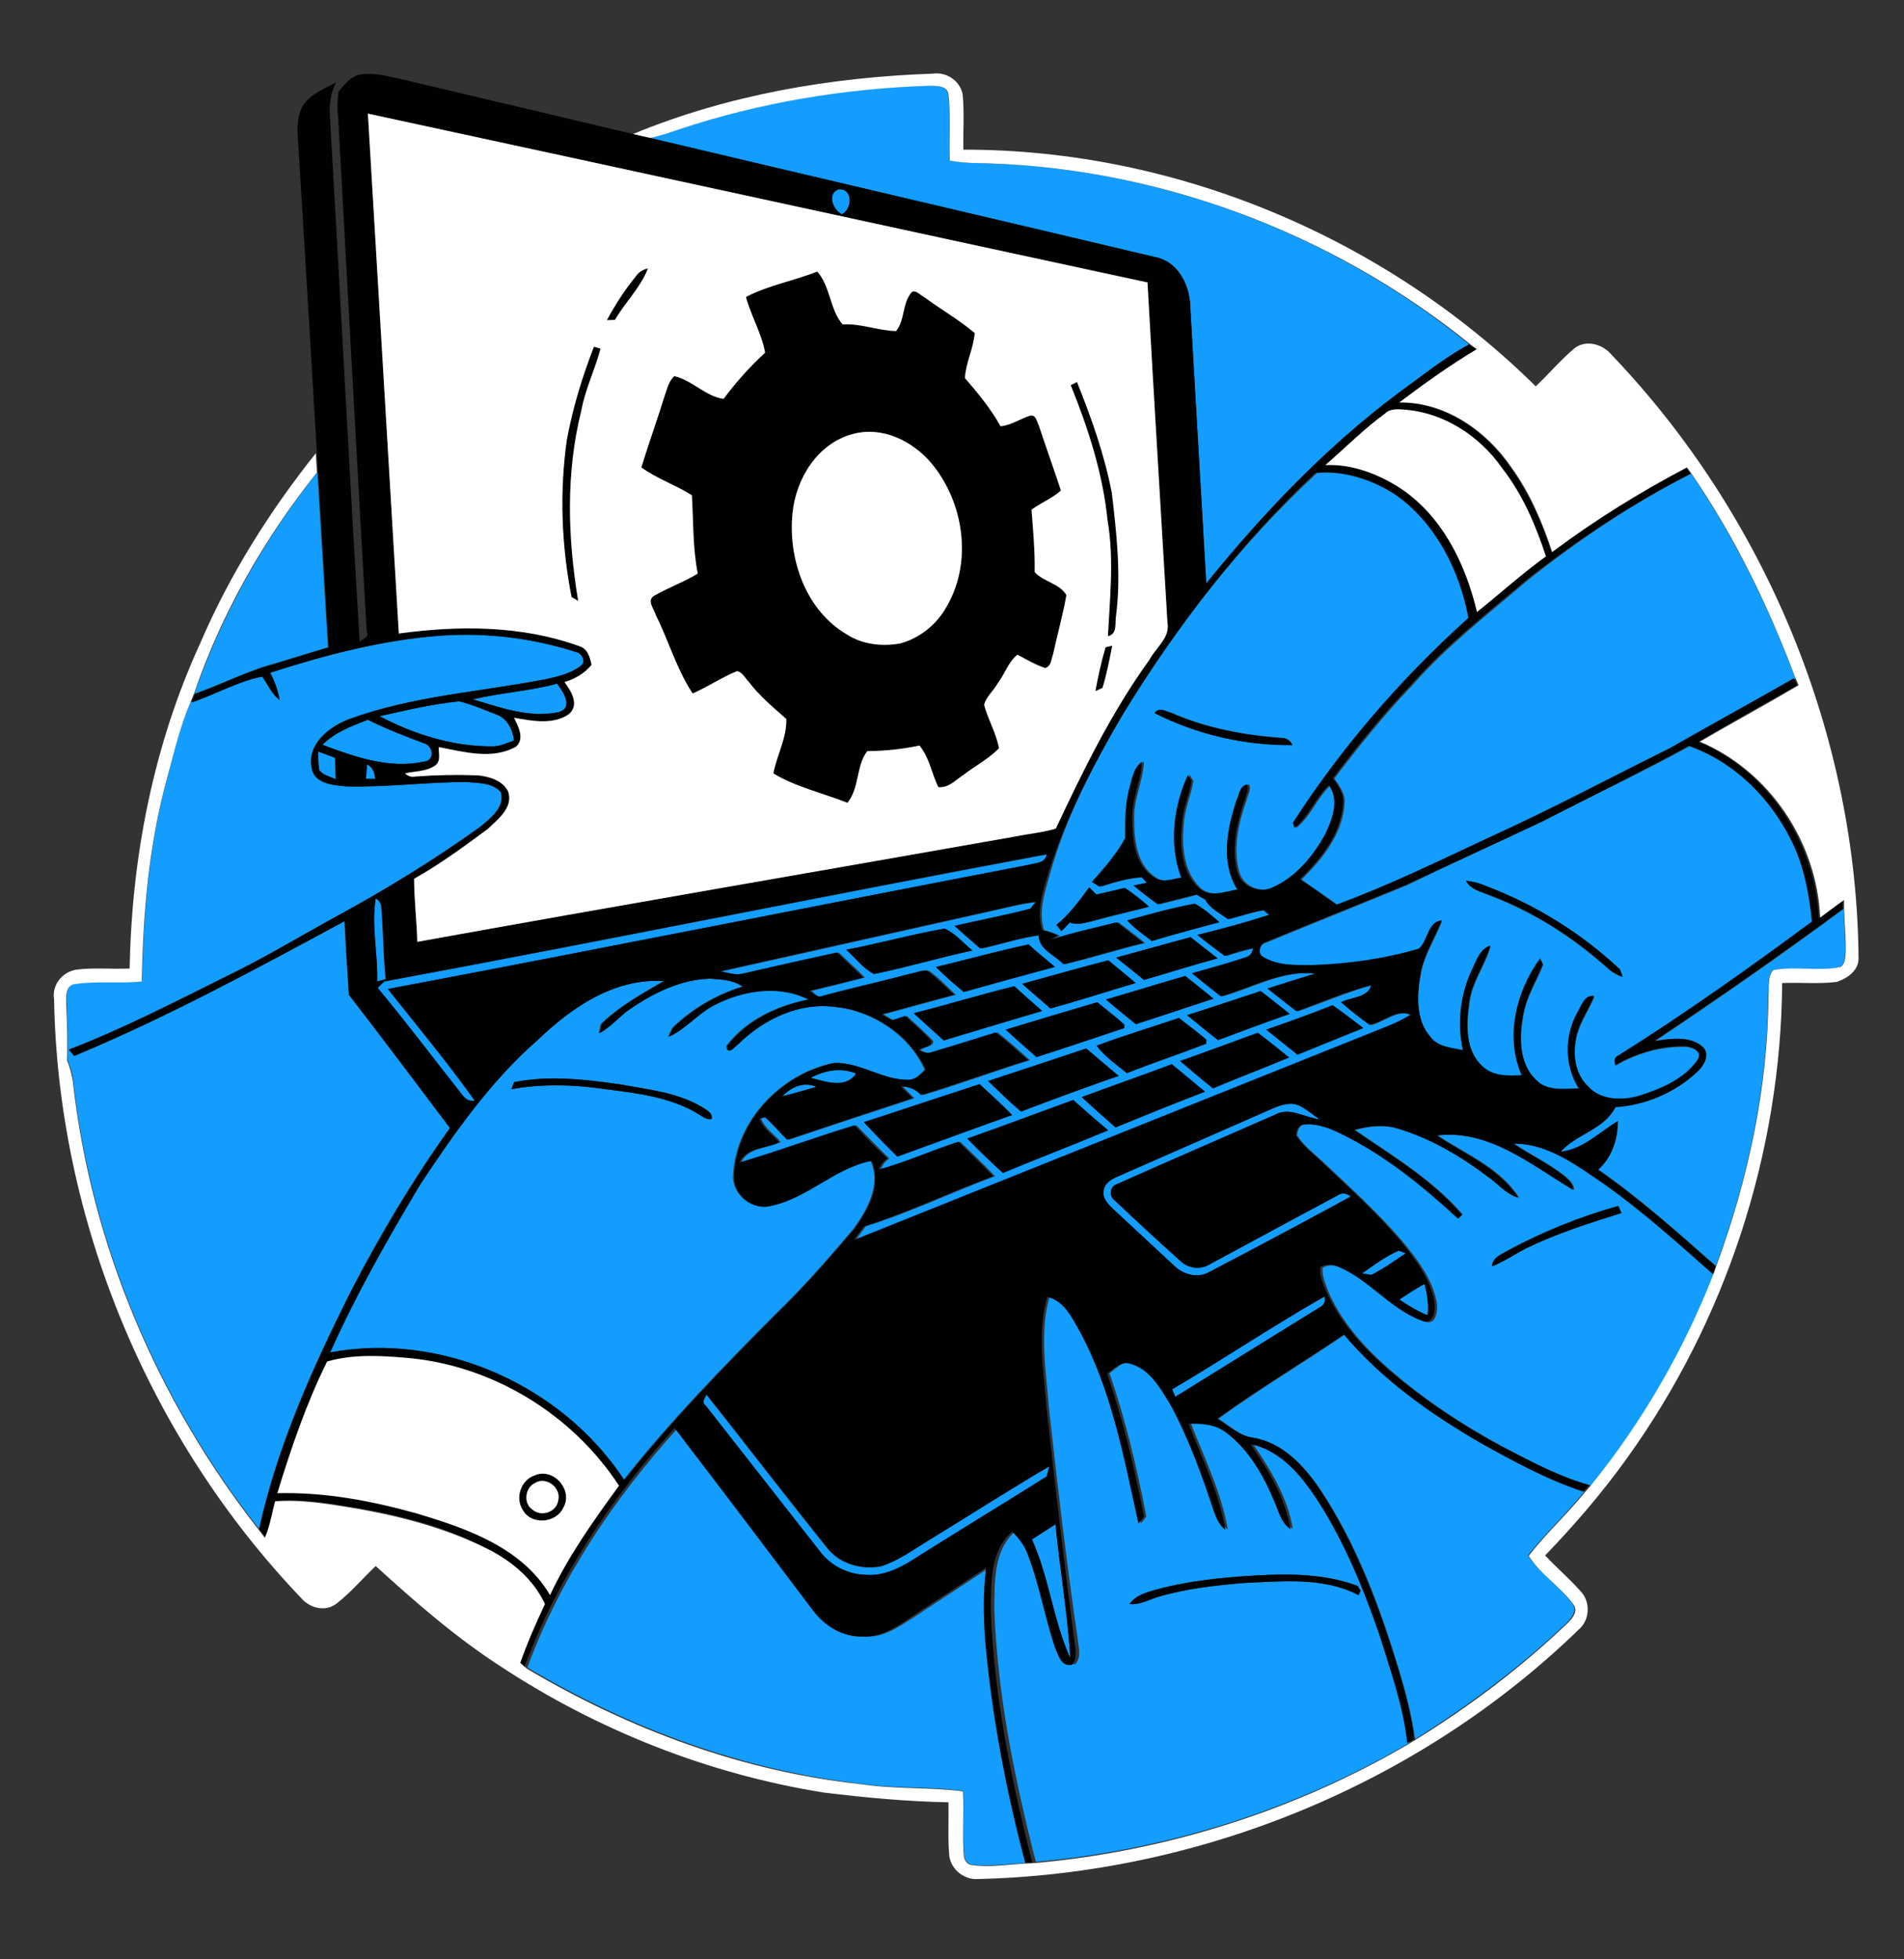<?xml version="1.0" encoding="utf-8"?>
<!-- Generator: Adobe Illustrator 26.0.0, SVG Export Plug-In . SVG Version: 6.00 Build 0)  -->
<svg version="1.1" id="Layer_1" xmlns="http://www.w3.org/2000/svg" xmlns:xlink="http://www.w3.org/1999/xlink" x="0px" y="0px"
	 viewBox="0 0 486 500" style="enable-background:new 0 0 486 500;" xml:space="preserve">
<rect x="0" y="0" width="486" height="500" fill="#333333" stroke="none"/>
<style type="text/css">
	.st0{fill:#139DFF;}
	.st1{fill:#000101;}
	.st2{fill:#FFFFFF;}
</style>
<path class="st0" d="M173,33.1c20.6-7,42.3-10.6,64-11.2c1.8,0,4.6-0.1,5,2.2c0.7,5.6,0.1,11.3,0.3,16.9c1.9,0.2,3.8,0.5,5.6,0.6
	c46,0.5,91.4,17.3,127.1,46.3c-5.1,2.8-9.8,6.4-14.5,9.8c-20,14.3-37.2,32.1-52.6,51.2c-1.4-23.7-2.7-47.3-4.1-71
	c-0.2-5.4-3.3-11.3-9-12.3c-43-10.2-86-20.2-128.9-30.4C168.3,34.7,170.7,33.9,173,33.1z"/>
<path class="st0" d="M214.9,54.7c-2.4-1.2-3.9-5.4-0.8-6.4C217.8,48.1,217.6,53.3,214.9,54.7z"/>
<path class="st0" d="M49.6,177.1c7.1-20.4,17.9-39.6,31.4-56.5c0.9,14.9,1.8,29.8,2.7,44.6c-5.5,1.6-11,3.4-16.6,5
	C61.2,172.2,55.5,175,49.6,177.1z"/>
<path class="st0" d="M286.5,182.5c13.8-22.6,30.2-43.8,49.7-61.8c7.4-0.8,15,1.8,21.1,6c9.9,7.3,15.7,19.1,18,31
	c-17.1,15.4-32.3,32.9-44.8,52.3l0.4,1.3c3.7-2.9,5.3-7.8,8.8-10.9c2.7,3.8,1,8.6-0.9,12.4c-3.1,5.6-7.5,11-13.5,13.7
	c-3.4,1.5-7.7-0.1-8.9-3.7c-1.8-6.1-0.3-12.7,1.8-18.6c0.3-1.3,1.3-2.7,0.6-4c-1.9,0.4-2,2.7-2.7,4.1c-2.3,7.2-4.1,15.9,0.2,22.7
	c-3.2,0.7-7.2,2.2-10-0.5c-4.3-4.2-4.7-10.9-4.1-16.5c0.2-3.7,1.9-7.1,2.4-10.7l-0.9-1.5c-3.8,8.1-4.9,17.7-1.7,26.2
	c-2.3,0.3-5,1.5-7-0.1c-4.9-3.1-5.5-9.6-5.5-14.9c-0.2-5,2.3-9.6,2.5-14.6c-2.4,1.7-2.6,4.8-3.4,7.4c-1.1,3.9-1,8-0.9,12.1
	c-2.3,4.1-5.5,7.7-8.5,11.2c0.6,0.4,1.2,0.8,1.9,1.2c3.5-1.1,7.1-2.2,10.8-2.4c0.3,0.4,1,1,1.3,1.4c-0.9,0.2-2.6,0.5-3.4,0.7
	c2,1.6,4.1,3.2,6.2,4.8c3.3-0.8,6.6-1.6,9.9-2.5c0.6,0.3,1.7,0.9,2.2,1.3c1.2,2.3,3.8,3.5,5.8,5c3-0.8,6-1.9,9.1-2.3
	c0.4,0.3,1.1,0.9,1.4,1.2c-6.1,1.9-12.1,3.6-18.3,5.1c2.3,1.8,4.6,3.6,7,5.4c2.4-0.8,4.8-1.5,7.2-2c-0.1,1.3-0.9,2.2-2.1,2.4
	c-4.4,1.5-9,2.7-13.5,4c2.4,2,4.9,4,7.4,5.9c7.9-2.2,15.5-6.8,24-5.8c-4.1,1.2-8.1,2.5-12.1,3.8c2.4,1.9,4.9,3.8,7.4,5.8
	c6.3-2.2,12.5-4.9,19.1-6.7c-0.8,3.3-5.2,3-7.7,4.4c2.3,2.1,4.8,4,7.3,5.8c3.4-0.8,6.8-4.1,10.4-2.6c-1.8,1.1-3.7,2-5.6,2.8
	c-45.5,18.2-91,36.5-136.5,54.7c0.7-0.9,1.9-2.6,2.6-3.5c11.2-3.5,22-8.7,33-12.8c-2.9-3-5.9-5.9-8.9-8.8
	c-6.8,2.2-13.4,5.2-20.3,7.1c0.4-1.2,1.2-2.1,2.2-2.8c-2.8-2.8-5.6-5.6-8.4-8.5c-9.8,3-19.5,6.6-29.4,9.5c1.7-3.9,6.7-3.5,10.1-5.2
	c-1.6-2-4.1-3.5-5-6c0.3-0.1,1-0.3,1.4-0.4c2,1.8,3.8,3.9,5.7,5.8c10.7-3.6,21.3-7.1,32-10.6c-1-1-2-2-3-3c2,0,3.8,0.7,5.2,2.2
	c9.2-2.7,18.2-6.1,27.3-8.9c-2.7-2.4-5.4-4.9-8.3-7.1c-5.4,1.6-10.8,3.4-16.2,5c-1.2,0.5-2.4,0.1-3.4-0.5c0.9-0.9,3.4-0.8,3.2-2.3
	c-2.1-2.3-4.5-4.3-6.7-6.4c-0.8,0.3-2.5,0.8-3.4,1.1c-0.9-0.5-1.8-1-2.6-1.5c6.2-1.6,12.3-3.4,18.5-5c-2.2-2-4.3-4.3-6.8-6.1
	c-1.6-0.4-3.2,0.5-4.8,0.8c-7.4,1.9-14.8,3.6-22.1,5.6c-1.3,0.7-2.3-0.7-3.2-1.3c4.6-1.1,9.1-2.2,13.7-3.4c-2.2-2.2-4.5-4.3-6.7-6.4
	c-7.9,1.7-15.8,3.5-23.7,5.3c-2.1,0.6-4.1,0-6.1-0.5c23.1-5.1,46.2-10.3,69.4-15.5c3.7-0.8,7.4-1.8,11.2-2.2c-0.3,0.4-1,1.3-1.4,1.7
	c-6.4,1.8-12.9,2.9-19.4,4.4c2.2,2,4.4,3.9,6.6,5.8c5-1.1,9.8-2.7,14.9-3.4c0,3.7,4.1,5.1,6.3,7.4c6.9-1.6,13.6-3.8,20.4-5.4
	c-2.2-1.8-4.5-3.5-6.8-5.3c-5.7,1.4-11.5,2.7-17.1,4.5l2.1-1.1c-1.3-0.6-2.6-1.1-4-1.4c-1.6-5,0.4-10.2,1.7-15
	C272.2,208.4,279,195.2,286.5,182.5 M294.7,182c10.8,5.5,23,8.3,35.2,8.1c-0.6-1.2-1.5-1.8-2.8-1.8c-9.6-0.7-19.2-2.5-28.1-6.4
	C297.6,181.6,295.9,180.3,294.7,182 M278,226.5c-2.5,3.4-5.1,6.9-8.4,9.6c0.4,0.5,0.9,1.1,1.3,1.6c0.5-0.6,1.6-1.7,2.1-2.2
	c2.2,0.8,4.5-0.1,6.7-0.6c4.5-1.2,9-2.2,13.5-3.4c-2-1.8-4-3.4-6.2-4.8c-2.4,0.6-4.8,1.1-7.2,1.7C279.3,227.7,278.7,227.1,278,226.5
	 M287.7,234.9c1.8,2.1,4.1,3.6,6.2,5.2c5.8-1.7,11.5-3.2,17.3-4.8c-2-1.7-3.9-3.5-6.3-4.7C299.2,231.7,293.4,233.3,287.7,234.9
	 M216,242.4c2.4,2,4.3,4.8,7.1,6.2c8.4-1.7,16.7-4.2,25.1-6c-2.4-1.9-4.4-4.4-7.1-5.6C232.6,238.5,224.4,240.8,216,242.4
	 M284.9,244.4c2.4,1.9,4.8,3.8,7.1,5.7c6.3-1.8,12.5-3.8,18.8-5.5c-2.3-1.8-4.6-3.6-6.9-5.4C297.5,240.9,291.2,242.7,284.9,244.4
	 M238.9,246.8c2.2,2.2,4.6,4.3,7,6.3c7.8-2.2,15.5-4.3,23.3-6.4c-2.2-1.9-4.5-3.7-6.7-5.7C254.6,242.7,246.8,245,238.9,246.8
	 M260.9,251.1c2.4,2.1,4.8,4.2,7.2,6.3c7.3-2,14.5-4.3,21.8-6.5c-2.3-1.9-4.7-3.8-7-5.8C275.5,247,268.2,249.1,260.9,251.1
	 M282.3,255.1c2.5,2.2,5.1,4.3,7.7,6.3c6.6-2.2,13.2-4.4,19.8-6.5c-2.4-2-4.8-3.9-7.2-5.8C295.8,251,289.1,253.1,282.3,255.1
	 M233.2,258.6c2.6,2.3,5.1,4.7,7.7,7c8.4-2.5,16.7-5.1,25.1-7.5c-2.4-2.1-4.8-4.2-7.1-6.3C250.3,253.8,241.8,256.4,233.2,258.6
	 M303,259.1c2.6,2.1,5.2,4.3,7.9,6.3c6.1-2.2,12.2-4.5,18.3-6.7c-2.5-1.9-4.9-3.9-7.4-5.8C315.5,255,309.3,257.1,303,259.1
	 M256.7,262.8c2.6,2.3,5.2,4.7,7.8,7c7.5-2.4,14.9-4.9,22.4-7.4c0-0.2,0-0.7,0-0.9c-2.2-2.1-4.6-3.8-6.9-5.7
	C272.3,258.1,264.5,260.4,256.7,262.8 M323.2,262.8c2.6,2.1,5.3,4.2,7.9,6.3c5.6-2.3,11.2-4.5,16.8-6.8c-2.6-1.9-5.1-3.9-7.8-5.8
	C334.5,258.8,328.9,260.8,323.2,262.8 M279.9,266.9c2.2,2.7,5.1,4.8,7.8,7c6.7-2.6,13.5-4.9,20.2-7.5c0-0.2,0.1-0.7,0.1-1
	c-2.2-2-4.7-3.7-7-5.6C293.9,262.2,286.8,264.3,279.9,266.9 M301.2,270.8c2.8,2.4,5.6,4.8,8.5,7c6.4-2.7,13-5.2,19.4-7.9
	c-2.6-2.1-5.3-4.3-8-6.3C314.4,266,307.8,268.5,301.2,270.8 M252.2,275.9c2.8,2.6,5.6,5.3,8.5,7.8c8.2-3.1,16.5-6.2,24.9-9.1
	c-2.8-2.3-5.5-4.7-8.3-7C268.9,270.5,260.5,273.2,252.2,275.9 M276.1,280c2.8,2.6,5.7,5.2,8.6,7.8c7.6-3.1,15.2-6.2,22.8-9.1
	c-2.8-2.4-5.6-4.8-8.5-7C291.4,274.4,283.7,277.2,276.1,280 M220.5,286.4c2.8,3,5.7,5.9,8.6,8.8c9.8-3.6,19.5-7.2,29.3-10.6
	c-2.7-2.7-5.5-5.3-8.3-7.9C240.1,279.9,230.3,283.2,220.5,286.4 M246.9,290.6c2.9,3,6,5.9,9,8.7c9-3.7,18-7.2,26.9-10.9
	c-3-2.5-5.9-5.1-8.9-7.7C264.9,284,255.9,287.4,246.9,290.6z"/>
<path class="st0" d="M431.7,120.9c11,16.2,19.7,33.9,26.6,52.3c-10.5,5.9-21.1,11.7-31.6,17.8c-15.2,7.5-30.1,15.5-45.5,22.5
	c-13.1,6.1-26.2,12.4-39.7,17.5c-3.1-2.2-6.2-4.4-9.3-6.5c5.3-5.2,10.5-11.6,11-19.3c0.3-2.5-1.3-4.6-2.6-6.5
	c6.3-8.3,12.9-16.5,20.1-24c8.8-10,19.3-18.1,29.4-26.7C403,137.7,416.9,128.4,431.7,120.9z"/>
<path class="st0" d="M68.9,171.7c14.4-4.6,29.1-8.4,44.1-9.5c11.4-0.8,23,0.7,33.9,4.2c1.6,0.2,2.8,2.6,1.2,3.6
	c-2.5,1.9-5.6,2.6-8.6,3.3c-16.9,3.3-34.4,4.3-50.6,10.3c-4.9,1.9-10.6,6.3-9.4,12.3c0.5,4.1,5.4,4.5,8.6,4.8
	c10.3,0.3,20.6-1.1,30.9-1.1c3,0.3,6.7,0.1,8.8,2.6c1.1,3.8-2.6,6.5-5.1,8.7c-11.5,8.3-23.7,15.8-36.2,22.6
	c-9.5,5.2-18.8,10.8-28.6,15.6c-13.3,6.6-26.5,13.5-40.4,18.8c0.5,0.5,0.9,1.1,1.4,1.6c23.7-9.9,46.4-22.2,69-34.4
	c0.3,6.3,0.7,12.6,1.1,18.8c8.7,11.3,17.3,22.7,25.8,34c-9.5,13.2-17.8,27.2-25.3,41.7c-9.7,19.4-18.7,39.3-23.4,60.6
	c-25.8-32.8-42.8-72.8-47.4-114.4c-0.2-1.9-0.8-3.6-1.5-5.4c0.2-4.8,0-9.6-0.2-14.5c0-1.7-0.1-4.4,2-4.9c5.7-0.9,11.5,0,17.3-0.7
	c0.3-17.4,1.8-34.9,6.4-51.7c1.7-6.6,3.3-13.2,6-19.5c6.1-2,11.8-5.4,18.1-6.6c1.4,2,2.4,4.4,4.4,6C70.9,176.2,70,173.9,68.9,171.7z
	"/>
<path class="st0" d="M120.7,178.5c7.1-1.7,14.4-2.1,21.5-4c1.5,2,4.2,6,0.6,7.2C135.4,183.4,127.8,180.6,120.7,178.5z"/>
<path class="st0" d="M96.9,182.8c6.7-1.5,13.4-3.1,20.3-3.8c3.3,0.8,6.5,2.2,9.6,3.4c2.7,1,4.1,3.9,4.4,6.6
	c-1.7,0.6-3.4,1.4-5.2,1.5C115.8,190.6,105.8,187.5,96.9,182.8z"/>
<path class="st0" d="M82.3,190.1c3.2-3.2,7.4-4.8,11.6-6.4c4.6,2.4,9.5,4.2,14.3,6c2.4,0.6,2.9,4.5-0.1,4.7
	C99.4,196.3,90.5,193.2,82.3,190.1z"/>
<path class="st0" d="M393.8,209.6c12.4-6.4,25.1-12.4,37.4-19.1c12.8,4.5,22.7,15.3,27.7,27.7c2.2,5.5,3.1,11.3,3.7,17.2
	c-16.1,11.8-32.4,23.5-49.3,34.1c-1,0.5-1.3,1.4-0.9,2.5c5.3-3.1,11.4-4.9,17.6-4.8c1.8,0,4.9,1.3,3.4,3.5
	c-3.4,4.9-9.2,7.3-14.7,9.1c-4.4,1.3-9.9,1.3-13.2-2.3c-3.1-2.9-4-7.5-3.3-11.5c0.5-4.2,3.2-7.8,4.8-11.6c-2.6-0.4-3.3,2.7-4.4,4.4
	c-3.2,6-3.2,13.5,0.5,19.2c-3.6,0-8,0.8-10.8-2.1c-4.6-4.2-4.5-11.2-3.4-16.9c0.8-4.6,3.3-8.5,5-12.7l-0.7-1.5
	c-6.1,8.4-9,20-4.7,29.8c-3.4,0.3-7.2,0.3-9.9-2.2c-4.6-4-4.3-10.9-3.5-16.4c0.6-5.2,4-9.5,5.4-14.5c-2.8,1-3.6,4.1-4.8,6.4
	c-2.9,6.3-3.7,13.5-2.2,20.3c-2.9-0.6-6.4-0.8-8.3-3.4c-3.9-4.4-3.5-10.9-2.5-16.3c0.9-4.8,3.6-8.9,5.4-13.4
	c-3.6,0.3-3.5,5.1-5.8,7.2c-8.8,2.6-18,3.9-27.2,4.2c-4.2,0-8.7,0.2-12.4-2c-1.8-0.8-1.3-3.5,0.5-3.9c11.9-4.9,23.9-9.7,35.8-14.6
	C370.5,220.4,382.2,215.1,393.8,209.6 M374.2,224.8c1.2,2.4,4,2.8,6.1,3.8c11.2,4.2,21.4,10.8,30.3,18.8c1,0.9,2.2,1.5,3.5,2
	c-0.2-0.5-0.5-1.4-0.7-1.9c-10-9.3-21.8-16.6-34.5-21.4C377.5,225.3,375.9,225,374.2,224.8z"/>
<path class="st0" d="M81.2,191.8c1.4,0.5,2.9,1.1,4.3,1.6c0.1,1.8,0.1,3.7,0.2,5.5c-1.4-0.7-3.1-1-4.2-2.3
	C81.2,195.1,81.3,193.4,81.2,191.8z"/>
<path class="st0" d="M93.4,198.8c0.1-1.2,0.2-2.5,0.3-3.7c1.5,0.7,1.9,2.2,2.1,3.7C95.2,198.8,94,198.8,93.4,198.8z"/>
<path class="st0" d="M98.1,250.5c56.4-10.4,112.7-21.9,169.1-32.4c-0.4,2.4-2.9,2.1-4.6,2.7c-54.6,10.4-109,21.3-163.6,31.7
	c7.5,9.4,15.2,18.7,22.2,28.5c-2.4,0.5-3.3-2-4.7-3.4c-6.7-8.5-13.2-17.1-20.1-25.4C97,251.5,97.5,251,98.1,250.5z"/>
<path class="st0" d="M95.9,229.3c1,0.6,1.5,1.5,1.4,2.6c0.5,6,0.5,12,1.1,18c-0.5,0.2-1.6,0.4-2.2,0.6
	C96.5,243.4,94.8,236.3,95.9,229.3z"/>
<path class="st0" d="M422.5,265.7c16.3-10.9,32.4-22.1,48.1-33.7c0.1,3.7,0.5,7.4,0.4,11.1c-0.1,1.3-0.1,2.9-1.3,3.7
	c-5.7,1.2-11.5-0.3-17.2,0.8c-1.5,1.8-1,4.3-1.2,6.4c-0.1,23.6-5.2,47-13.3,69.1c-9.7-8.5-19.3-17.2-30-24.6c3.5-3.2,5-7.7,5-12.4
	c-4.7,2.8-8.9,7.2-14.6,7.8c4.1-4.5,11.2-5.6,14-11.4c7.8-0.5,15.4-3.8,21-9.1c1.6-1.5,3.3-4.4,1.2-6.3
	C431.4,264.3,426.6,265.1,422.5,265.7z"/>
<path class="st0" d="M137.4,265.3c8.6-8.2,19.5-15.7,31.9-14.9c-5.6,3.3-11.3,6.4-16,11c-0.1,0.6-0.4,1.8-0.5,2.3
	c2.6-1.4,4.5-3.6,6.7-5.4c6.3-4.5,13.6-8.3,21.5-8.5c2.9,0.1,6,0.3,8.4,2c-6.7,2.1-12.9,5.7-17.9,10.6c-0.2,0.6-0.8,1.7-1,2.2
	c4.3-1.9,7.2-5.7,11.3-7.9c7.3-3.9,16.7-5.5,24.4-1.6c-7.9,1.6-15.8,5.2-20.8,11.8c0,2.8,2.1,0.1,2.9-0.5
	c6.4-6.3,15.5-10.6,24.6-9.4c9.7,0.9,19.1,7.1,23.1,16c-1.2,1.2-2.4,2.6-4.3,2.6c-6.6,0.1-12.3-4.6-19-4.3
	c-13.5,2.8-25,14.8-25.6,28.8c-0.2,4.9,5,9.1,9.8,7.6c9.1-2.1,16-9.7,25.3-11.4c2.8,6.1-0.9,12.6-4.5,17.5
	c-6.3,7.4-12.7,14.8-19.7,21.5c-13.5,13.6-27,27.4-38.9,42.5c-15.8-24.2-46.5-38-75.1-32.6c6.6-14.8,14.7-29,23-42.9
	C116,289,125.3,275.8,137.4,265.3 M131.2,276.2c-0.1,0.5-0.4,1.4-0.6,1.8c7.7-1.4,15.6-1.2,23.3-0.1c8.4,1.1,17.3,2,24.7,6.6
	c0.9,0.5,1.9,1.3,3.1,1.1c0.3-1.5-1.2-2.2-2.2-2.9c-6.3-3.8-13.8-4.5-20.9-5.9C149.4,275.5,140.1,274.4,131.2,276.2z"/>
<path class="st0" d="M206.9,275.1c3.6-1.9,7.7-2.8,11.6-1.1C215.8,278,210.6,276,206.9,275.1z"/>
<path class="st0" d="M199.7,279.8c2.3-2.4,5.5-3.8,8.7-2.4C205.5,278.2,202.6,279.1,199.7,279.8z"/>
<path class="st0" d="M324.9,282.9c2.2-0.9,4.7-1.8,6.9-0.6c1.8,0.9,3.3,2.2,5,3.4c-3.8-0.4-7.7-3.3-11.4-1.2
	c-13.4,5.9-26.9,11.7-40.3,17.7c-1.9,0.5-2.2,3.2-0.5,4.3c5.5,5.2,11,10.3,16.6,15.3c2,1.9,5.2,2.3,7.5,0.9
	c10.8-5.8,21.6-11.7,32.5-17.5c1.2-0.8,2.4-0.8,3.5,0.2c-12,6.5-24,12.9-36,19.2c-2.9,1.7-6.5,0.9-8.9-1.4
	c-5.2-4.8-10.3-9.6-15.5-14.4c-1.3-1.3-3-2.8-2.7-4.8c0.2-2,2-3.1,3.6-3.7C298.4,294.5,311.7,288.7,324.9,282.9z"/>
<path class="st0" d="M331.1,289.8c0.1-1.2,0.5-2.6,1.9-2.8c3.4-0.3,6.6,0.9,9.6,2.4c11.1,5.4,20.8,13.2,29.8,21.6
	c0.2-0.3,0.7-0.8,1-1c-7.7-8.9-17.9-15-27.5-21.6c3.6-1,7.6-1.5,11.3-0.3c8.3,2.5,15.9,7,22.8,12.2c2.6,1.8,4.6,4.5,7.8,5.4
	c-4.8-7.6-13.6-11.1-20.8-15.9c13.3-1.6,24.1,7.5,34.8,13.9c0-1.7-1.4-2.7-2.5-3.7c-4-3.1-8.6-5.3-12.8-8.1
	c9-0.1,16.4,5.7,23.5,10.5c9.7,6.9,18.6,14.9,27.5,22.8c-7.6,19.4-18.2,37.8-31.3,54c-7.9-2.1-15.1-6.1-22.3-9.8
	c-10.6-5.7-20.7-12.4-29.7-20.3c-6.2-5.5-11.9-11.9-15.2-19.6c-0.7-1.9-1.6-3.9-1.4-5.9c1.3-0.8,2.9-0.8,4.3-0.2
	c8,3.2,13.3,10.7,21.4,13.8c3.3,1.5,3.8-2.7,3.4-5c-1.2-6-5.1-11-8.9-15.6c-6-7-12.8-13.2-19.5-19.5
	C335.7,294.6,332.9,292.6,331.1,289.8 M385,319.1c-1.7,1-4.1,1.8-4.2,4.1c3.1-1.2,5.8-3.1,8.7-4.6c7.8-3.8,16.1-6.4,24.3-9
	c-0.2-0.4-0.6-1.3-0.8-1.8C403.4,310.5,394,314.4,385,319.1z"/>
<path class="st0" d="M347.7,325c3-2.1,6-4.3,9.4-5.8c0.4,0.2,1.3,0.5,1.7,0.7c-2.9,1.9-5.7,3.9-8.8,5.5
	C349.4,325.3,348.2,325.1,347.7,325z"/>
<path class="st0" d="M357.2,331.7c2-1.5,4.2-2.8,6.4-4c0.8,2.6,1.1,5.3,0.8,8C361.9,334.7,359.5,333.3,357.2,331.7z"/>
<path class="st0" d="M299.2,354.6c13.1-7.7,25.7-16.2,38.9-23.7c0.3,1.3-0.2,2.3-1.3,2.8c-12.2,7.6-24.5,15.2-36.8,22.8
	C299.8,356,299.4,355.1,299.2,354.6z"/>
<path class="st0" d="M267.7,359c-0.7-9.3-2.4-18.9,0.2-28.1c4.4,1,6.3,5.3,8.3,8.8c8.1,15.2,11.3,32.4,15,49.1
	c0.4-0.4,1.1-1.3,1.4-1.8c-2.4-12.3-5.3-24.7-9.4-36.5c1.7-1.2,3.5-3.4,5.9-2.5c4.9,1.3,7.5,6,10,10c4.9,8.9,8.4,18.5,11.5,28.1
	c0.5,1.7,1.4,3.2,2.8,4.3c-1.6-9.5-6-18.2-9.4-27.1c3.3-0.1,6.8,0.1,9.5,2.2c5.9,4.4,9.6,11.1,12.4,17.7c1.1,2.5,1.6,5.4,4.1,7
	c-1.3-8-5.7-15.1-10.2-21.7c7.9,1.6,13.1,8.1,17.2,14.5c6.7,10.6,11.6,22.4,15.7,34.2c2.8,9.1,6.1,18.1,7.1,27.6
	c-29,17-61.9,27.4-95.4,30.4c-5.4-21.1-9.8-42.6-10.6-64.4c0.1-6.9-0.3-15.2,5.5-20.1c1.4,1.6,2.9,3.3,3.7,5.3
	c3.1,7.8,4.5,16.1,7.1,24.1c0.8,2,1.5,5.2,4.4,4.6c1.6-1.8,0.8-4.2,0.6-6.3C272.2,398.7,269.9,378.8,267.7,359 M294.8,405.8
	c-2.3,0.7-4.9,1.4-6.3,3.6c2.7,0.2,5-1.2,7.5-1.9c7.2-2.1,14.6-2.9,22.1-3.5c9.6-0.4,19.9-1.5,28.8,3.1c0.1-0.3,0.3-0.9,0.5-1.1
	c-0.2-0.3-0.6-0.9-0.7-1.2c-9.7-3.7-20.4-3.1-30.6-2.4C308.8,403,301.7,403.8,294.8,405.8z"/>
<path class="st0" d="M311,362.1c10.5-7.6,21.6-14.2,32.3-21.5c9.7,11.5,22.2,20.3,35.1,27.8c8.4,4.7,16.9,9.3,26,12.3
	c-4.5,5.6-9.9,10.6-14.4,16.3c3.1,4.8,8.2,7.8,11.4,12.4c1.2,1.6-0.2,3.5-1.4,4.7c-11.8,11.3-25,21.1-38.8,29.8
	c-0.8-5.9-2.3-11.7-4-17.4c-4.9-16.2-10.8-32.3-20.3-46.5c-4.1-6-9.6-11.9-17-13C316.5,366.5,313.9,363.9,311,362.1z"/>
<path class="st0" d="M180.1,358.7c-1.1-0.8-0.2-1.8,0.2-2.7c10.3,13,20.3,26.1,30.7,39c3.2,4.2,8.9,5.8,13.9,4.8
	c4.4-1.4,8.2-4.3,12.1-6.6c10.3-6.3,20.4-12.8,30.8-18.9c-0.2,0.6-0.5,1.9-0.7,2.6c-10.7,6.8-21.5,13.3-32.2,20
	c-4.2,2.7-8.9,5.6-14.1,5.1c-4.6-0.1-8.9-2.4-11.7-6.1C199.5,383.5,189.8,371.1,180.1,358.7z"/>
<path class="st0" d="M134.6,425.6c8.4-22.8,22.2-43.2,38.4-61.1c11.8,15.4,23.4,30.9,35.2,46.4c3,4.1,7.7,6.9,12.9,6.8
	c4.8,0.2,8.8-2.8,12.6-5.2c6.3-4.2,12.6-8.2,18.8-12.4c-0.8,6.3-0.8,12.7-0.2,19c1.7,19.1,5.3,37.9,10.2,56.4
	c-4.8,0.1-9.6,1-14.4,0.4c-1.3-0.1-2-1.5-2-2.7c-0.4-5.4,0-10.7-0.2-16.1c-8.5-1.2-17.2-0.5-25.8-1.8
	C189.8,451.9,160.6,441.1,134.6,425.6z"/>
<path class="st0" d="M263.4,392.9c2-1.3,4-2.5,6-3.8c1.2,11.4,3.1,22.7,3.8,34.2C268.8,413.5,267.8,402.6,263.4,392.9z"/>
<g id="_x23_000101ff">
	<path class="st1" d="M86.4,23.4c1.5-1.8,3.1-3.9,5.6-4.4c4-0.6,7.9,0.7,11.7,1.5c19.3,4.6,38.6,9.1,57.9,13.7
		c1.4,0.3,2.9,0.7,4.3,1c43,10.2,86,20.2,128.9,30.4c5.7,1,8.8,6.9,9,12.3c1.4,23.7,2.7,47.3,4.1,71c15.4-19,32.6-36.9,52.6-51.2
		c4.7-3.5,9.4-7.1,14.5-9.8c0.4,0.3,1.4,0.9,1.8,1.3c-6.9,4.1-13.4,8.8-19.8,13.6c11.7-0.2,22.2,7.2,28.6,16.6
		c4.7,6.6,8,14,10.4,21.6c10.8-8.1,22.4-15.3,34.4-21.6c0.3,0.4,0.8,1.1,1.1,1.5c-14.8,7.5-28.7,16.8-41.8,27
		c-10.1,8.6-20.6,16.7-29.4,26.7c-7.2,7.5-13.8,15.7-20.1,24c1.3,1.9,2.9,4,2.6,6.5c-0.5,7.7-5.6,14.1-11,19.3
		c3.1,2.1,6.2,4.3,9.3,6.5c13.6-5,26.6-11.4,39.7-17.5c15.4-7,30.4-15,45.5-22.5c10.5-6,21.1-11.8,31.6-17.8
		c0.2,0.4,0.6,1.4,0.8,1.8c-8.4,4.8-16.9,9.5-25.2,14.4c17.8,7.5,29.8,25.7,30.7,44.9c2-1.5,4-3,6.1-4.5c0,0.6,0,1.7,0,2.3
		c-15.7,11.6-31.8,22.8-48.1,33.7c4.1-0.6,8.9-1.4,12.3,1.5c2.1,1.9,0.4,4.8-1.2,6.3c-5.7,5.4-13.3,8.6-21,9.1
		c-2.9,5.7-9.9,6.8-14,11.4c5.6-0.6,9.9-5,14.6-7.8c0,4.7-1.5,9.2-5,12.4c10.6,7.4,20.3,16,30,24.6c-0.2,0.5-0.5,1.5-0.7,2
		c-8.9-7.9-17.8-15.9-27.5-22.8c-7.1-4.8-14.5-10.6-23.5-10.5c4.2,2.8,8.8,5,12.8,8.1c1.1,1,2.5,2,2.5,3.7
		c-10.7-6.4-21.5-15.5-34.8-13.9c7.2,4.9,16,8.4,20.8,15.9c-3.1-0.9-5.2-3.6-7.8-5.4c-6.9-5.2-14.5-9.7-22.8-12.2
		c-3.7-1.2-7.6-0.7-11.3,0.3c9.6,6.6,19.9,12.7,27.5,21.6c-0.2,0.2-0.7,0.8-1,1c-9-8.3-18.7-16.2-29.8-21.6c-3-1.5-6.2-2.7-9.6-2.4
		c-1.4,0.2-1.8,1.5-1.9,2.8c1.8,2.8,4.6,4.8,6.9,7.1c6.7,6.3,13.5,12.5,19.5,19.5c3.8,4.7,7.7,9.6,8.9,15.6c0.4,2.3-0.1,6.4-3.4,5
		c-8-3-13.4-10.6-21.4-13.8c-1.4-0.6-3-0.6-4.3,0.2c-0.3,2.1,0.6,4,1.4,5.9c3.3,7.7,9,14.1,15.2,19.6c9.1,7.9,19.1,14.6,29.7,20.3
		c7.2,3.7,14.4,7.6,22.3,9.8c-0.5,0.6-1,1.1-1.5,1.7c-9.1-3-17.6-7.6-26-12.3c-13-7.5-25.4-16.3-35.1-27.8
		c-10.7,7.3-21.9,13.9-32.3,21.5c2.9,1.8,5.5,4.3,9,4.8c7.5,1.2,13,7.1,17,13c9.4,14.1,15.4,30.3,20.3,46.5c1.7,5.7,3.3,11.5,4,17.4
		c-0.4,0.3-1.3,0.8-1.8,1.1c-1-9.5-4.3-18.5-7.1-27.6c-4.1-11.9-8.9-23.6-15.7-34.2c-4.1-6.3-9.4-12.9-17.2-14.5
		c4.5,6.6,8.9,13.7,10.2,21.7c-2.4-1.6-3-4.5-4.1-7c-2.8-6.7-6.5-13.3-12.4-17.7c-2.7-2.1-6.2-2.3-9.5-2.2
		c3.4,8.9,7.8,17.6,9.4,27.1c-1.4-1.1-2.2-2.6-2.8-4.3c-3.2-9.6-6.6-19.2-11.5-28.1c-2.5-4-5.1-8.7-10-10c-2.3-0.9-4.2,1.3-5.9,2.5
		c4.1,11.9,7,24.2,9.4,36.5c-0.4,0.4-1,1.3-1.4,1.8c-3.7-16.7-6.8-33.9-15-49.1c-2-3.5-4-7.8-8.3-8.8c-2.6,9.2-0.9,18.8-0.2,28.1
		c2.2,19.9,4.5,39.7,7.1,59.5c0.2,2.1,1,4.5-0.6,6.3c-2.8,0.6-3.5-2.6-4.4-4.6c-2.6-7.9-4-16.3-7.1-24.1c-0.8-2-2.2-3.7-3.7-5.3
		c-5.8,4.9-5.4,13.2-5.5,20.1c0.8,21.8,5.2,43.3,10.6,64.4c-0.4,0-1.3,0.1-1.8,0.1c-4.9-18.5-8.5-37.4-10.2-56.4
		c-0.5-6.3-0.6-12.7,0.2-19c-6.2,4.2-12.6,8.2-18.8,12.4c-3.8,2.5-7.8,5.4-12.6,5.2c-5.2,0.2-9.9-2.7-12.9-6.8
		c-11.7-15.5-23.4-31-35.2-46.4c-16.2,17.9-30,38.3-38.4,61.1c-0.4-0.4-1.2-1.1-1.7-1.5c1.8-5.1,4-10.1,6.3-15
		c-2.8-6.4-8.4-10.9-14.5-14C112.6,389,99.3,386,86,384c-5.2-0.8-10.4-1.4-15.6-1c-0.8,3.1-1.3,6.3-2.6,9.3
		c-0.6-0.7-1.1-1.4-1.6-2.1c4.7-21.3,13.7-41.2,23.4-60.6c7.5-14.4,15.9-28.4,25.3-41.7c-8.6-11.4-17.1-22.8-25.8-34
		c-0.4-6.3-0.8-12.5-1.1-18.8c-22.6,12.2-45.2,24.5-69,34.4c-0.5-0.5-0.9-1.1-1.4-1.6c13.9-5.4,27.1-12.2,40.4-18.8
		c9.8-4.7,19.1-10.4,28.6-15.6c12.5-6.8,24.6-14.3,36.2-22.6c2.5-2.1,6.2-4.9,5.1-8.7c-2.2-2.5-5.8-2.3-8.8-2.6
		c-10.3,0-20.6,1.4-30.9,1.1c-3.2-0.3-8.1-0.7-8.6-4.8c-1.2-6,4.5-10.4,9.4-12.3c16.3-6,33.7-7,50.6-10.3c3-0.7,6.1-1.4,8.6-3.3
		c1.6-1,0.4-3.3-1.2-3.6c-10.9-3.5-22.4-4.9-33.9-4.2c-15.1,1-29.8,4.9-44.1,9.5c1.1,2.2,2,4.5,2.4,7c-2-1.5-3-3.9-4.4-6
		c-6.3,1.2-12,4.6-18.1,6.6c0.2-0.6,0.7-1.6,0.9-2.2c5.9-2.1,11.6-4.9,17.5-6.8c5.5-1.6,11-3.4,16.6-5c-0.9-14.9-1.8-29.8-2.7-44.6
		c-0.1-1.6-0.2-3.3-0.3-4.9c-1.6-26.9-3.2-53.8-4.9-80.8c-0.2-3.1,0-6.5,2-9c2.1-2.3,5-3.5,7.8-5c-1.4,2.6-1.8,5.6-1.6,8.5
		c2.6,44.8,4.9,89.5,7.6,134.3c0.8-0.8,2.5-1.1,1.8-2.6c-2.5-43.8-4.9-87.7-7.3-131.5C86,27.5,86.2,25.5,86.4,23.4 M93.9,29
		c2.6,44.2,5.3,88.4,7.9,132.6c15.3-2.1,31.3-2.1,46,3.2c2.2,0.6,2.8,2.9,3.2,4.8c-1.8,2.1-4.2,3.5-6.9,4.4c1.7,2.3,3.9,5.8,1.1,8.2
		c-4,2.8-9.5,1.7-14,0.9c1.1,2.2,2.8,5.4,0.5,7.4c-6.1,3.4-13.3,1.3-19.7,0.1c-0.1,1.5,0.6,3.4-0.8,4.6c-2.2,1.6-5.2,1.5-7.8,2.1
		c0.7,0.7,1.6,1,2.6,0.8c5.3-0.4,10.7-0.5,16-0.3c2.9,0.2,6.3,1.3,7.7,4.1c1.4,4.2-2.6,7.1-5.2,9.6c-6.1,4.5-12.2,9-18.8,12.7
		c0,5.4,0.6,10.8,0.8,16.1c50.9-9.2,101.8-17.9,152.7-26.9c3.4-0.7,6.9-1,10.3-2c7-14.9,14.3-29.7,23.9-43.1
		c1.6-3.1,5.3-5.5,4.6-9.4c-1.7-29-3.5-57.9-5.1-86.9C226.5,57.9,160.2,43.4,93.9,29 M214.9,54.7c2.7-1.4,2.8-6.6-0.8-6.4
		C211,49.4,212.6,53.6,214.9,54.7 M353.6,105.5c-5.4,4-10.2,8.8-15.3,13.2c6.6-0.3,13,2.1,18.5,5.5c11.1,7,17.3,19.6,20.2,32
		c5.9-4.7,11.5-9.8,17.6-14.2c-2.6-8-5.9-15.8-11.1-22.4c-5.6-8.1-14.6-14.1-24.5-15C357.1,104.5,355,104.1,353.6,105.5
		 M286.5,182.5c-7.4,12.7-14.3,25.9-18.8,39.9c-1.4,4.8-3.3,10-1.7,15c1.4,0.3,2.7,0.8,4,1.4l-2.1,1.1c5.6-1.8,11.4-3.1,17.1-4.5
		c2.3,1.7,4.6,3.5,6.8,5.3c-6.9,1.6-13.6,3.8-20.4,5.4c-2.2-2.4-6.3-3.7-6.3-7.4c-5.1,0.7-9.9,2.3-14.9,3.4
		c-2.2-1.9-4.4-3.8-6.6-5.8c6.4-1.5,13-2.7,19.4-4.4c0.3-0.4,1-1.3,1.4-1.7c-3.8,0.3-7.5,1.4-11.2,2.2
		c-23.1,5.1-46.2,10.3-69.4,15.5c2,0.5,4.1,1.1,6.1,0.5c7.9-1.8,15.8-3.6,23.7-5.3c2.2,2.1,4.5,4.2,6.7,6.4
		c-4.5,1.2-9.1,2.3-13.7,3.4c1,0.6,2,2,3.2,1.3c7.3-2,14.8-3.6,22.1-5.6c1.6-0.2,3.2-1.1,4.8-0.8c2.4,1.8,4.5,4,6.8,6.1
		c-6.2,1.6-12.3,3.3-18.5,5c0.9,0.5,1.8,1,2.6,1.5c0.9-0.3,2.6-0.8,3.4-1.1c2.3,2.1,4.7,4.1,6.7,6.4c0.2,1.6-2.3,1.5-3.2,2.3
		c1,0.6,2.2,1,3.4,0.5c5.4-1.6,10.8-3.3,16.2-5c2.9,2.2,5.6,4.7,8.3,7.1c-9.1,2.8-18.1,6.1-27.3,8.9c-1.4-1.5-3.2-2.2-5.2-2.2
		c1,1,2,2,3,3c-10.7,3.5-21.3,7-32,10.6c-1.9-1.9-3.7-4-5.7-5.8c-0.3,0.1-1,0.3-1.4,0.4c0.9,2.5,3.3,4,5,6
		c-3.3,1.7-8.3,1.3-10.1,5.2c9.9-2.9,19.5-6.5,29.4-9.5c2.7,2.9,5.5,5.7,8.4,8.5c-1.1,0.7-1.8,1.6-2.2,2.8
		c6.9-1.9,13.5-4.9,20.3-7.1c3,2.9,6,5.8,8.9,8.8c-11.1,4.1-21.8,9.3-33,12.8c-0.6,0.9-1.9,2.6-2.6,3.5
		c45.5-18.2,91-36.5,136.5-54.7c2-0.8,3.8-1.7,5.6-2.8c-3.6-1.6-7,1.8-10.4,2.6c-2.5-1.8-5-3.7-7.3-5.8c2.5-1.4,6.9-1.1,7.7-4.4
		c-6.5,1.7-12.7,4.4-19.1,6.7c-2.5-1.9-4.9-3.8-7.4-5.8c4-1.3,8.1-2.6,12.1-3.8c-8.5-1-16.1,3.6-24,5.8c-2.5-1.9-4.9-3.9-7.4-5.9
		c4.5-1.3,9-2.5,13.5-4c1.2-0.3,2-1.1,2.1-2.4c-2.4,0.5-4.8,1.2-7.2,2c-2.4-1.8-4.7-3.5-7-5.4c6.2-1.5,12.3-3.2,18.3-5.1
		c-0.4-0.3-1.1-0.9-1.4-1.2c-3.1,0.5-6,1.6-9.1,2.3c-2-1.5-4.6-2.7-5.8-5c-0.6-0.3-1.7-0.9-2.2-1.3c-3.3,0.8-6.6,1.6-9.9,2.5
		c-2.1-1.5-4.2-3.1-6.2-4.8c0.9-0.2,2.6-0.5,3.4-0.7c-0.3-0.3-0.9-1-1.3-1.4c-3.7,0.2-7.2,1.3-10.8,2.4c-0.6-0.4-1.3-0.8-1.9-1.2
		c3.1-3.5,6.3-7.1,8.5-11.2c0-4-0.1-8.1,0.9-12.1c0.8-2.6,1-5.7,3.4-7.4c-0.2,5-2.7,9.5-2.5,14.6c0,5.2,0.6,11.8,5.5,14.9
		c2.1,1.6,4.7,0.4,7,0.1c-3.2-8.5-2-18.1,1.7-26.2l0.9,1.5c-0.5,3.6-2.2,7-2.4,10.7c-0.6,5.6-0.3,12.3,4.1,16.5
		c2.7,2.7,6.7,1.1,10,0.5c-4.3-6.9-2.6-15.5-0.2-22.7c0.7-1.5,0.8-3.7,2.7-4.1c0.6,1.3-0.3,2.7-0.6,4c-2,5.9-3.6,12.4-1.8,18.6
		c1.2,3.6,5.5,5.3,8.9,3.7c6-2.7,10.4-8,13.5-13.7c1.8-3.8,3.6-8.6,0.9-12.4c-3.5,3.2-5.1,8-8.8,10.9l-0.4-1.3
		c12.4-19.3,27.7-36.9,44.8-52.3c-2.2-11.9-8.1-23.7-18-31c-6.1-4.2-13.7-6.7-21.1-6C316.6,138.7,300.3,159.9,286.5,182.5
		 M120.7,178.5c7.1,2.1,14.6,4.9,22.1,3.2c3.6-1.3,0.9-5.2-0.6-7.2C135.2,176.4,127.8,176.8,120.7,178.5 M96.9,182.8
		c8.9,4.7,18.9,7.8,29.1,7.7c1.8-0.1,3.5-0.9,5.2-1.5c-0.3-2.7-1.7-5.6-4.4-6.6c-3.2-1.2-6.3-2.6-9.6-3.4
		C110.3,179.7,103.6,181.3,96.9,182.8 M82.3,190.1c8.1,3,17,6.2,25.8,4.3c3-0.2,2.6-4,0.1-4.7c-4.8-1.8-9.7-3.7-14.3-6
		C89.8,185.3,85.5,186.9,82.3,190.1 M393.8,209.6c-11.6,5.5-23.3,10.8-34.9,16.2c-11.9,4.9-23.9,9.7-35.8,14.6
		c-1.7,0.4-2.3,3.2-0.5,3.9c3.7,2.2,8.2,2,12.4,2c9.2-0.3,18.4-1.6,27.2-4.2c2.3-2.1,2.2-6.9,5.8-7.2c-1.8,4.5-4.5,8.6-5.4,13.4
		c-0.9,5.4-1.4,11.9,2.5,16.3c1.9,2.6,5.4,2.8,8.3,3.4c-1.5-6.8-0.7-14,2.2-20.3c1.2-2.4,2-5.4,4.8-6.4c-1.4,5-4.8,9.2-5.4,14.5
		c-0.8,5.5-1.1,12.4,3.5,16.4c2.6,2.5,6.5,2.4,9.9,2.2c-4.3-9.8-1.4-21.4,4.7-29.8l0.7,1.5c-1.7,4.2-4.2,8.1-5,12.7
		c-1.1,5.7-1.2,12.7,3.4,16.9c2.8,2.9,7.2,2.1,10.8,2.1c-3.7-5.8-3.7-13.3-0.5-19.2c1.1-1.7,1.8-4.8,4.4-4.4
		c-1.6,3.9-4.3,7.4-4.8,11.6c-0.6,4.1,0.2,8.6,3.3,11.5c3.3,3.6,8.8,3.6,13.2,2.3c5.5-1.8,11.3-4.2,14.7-9.1
		c1.5-2.3-1.6-3.6-3.4-3.5c-6.2-0.1-12.3,1.8-17.6,4.8c-0.4-1.2-0.2-2,0.9-2.5c16.9-10.6,33.2-22.2,49.3-34.1
		c-0.6-5.9-1.6-11.7-3.7-17.2c-5-12.4-15-23.2-27.7-27.7C418.9,197.1,406.2,203.2,393.8,209.6 M81.2,191.8c0.1,1.6,0,3.2,0.3,4.8
		c1,1.3,2.7,1.6,4.2,2.3c0-1.9-0.1-3.7-0.2-5.5C84.1,192.9,82.6,192.3,81.2,191.8 M93.4,198.8c0.6,0,1.8,0,2.4,0
		c-0.2-1.5-0.6-3-2.1-3.7C93.6,196.3,93.5,197.6,93.4,198.8 M98.1,250.5c-0.6,0.5-1.1,1.1-1.7,1.6c6.9,8.3,13.4,16.9,20.1,25.4
		c1.3,1.5,2.3,3.9,4.7,3.4c-7-9.8-14.7-19.1-22.2-28.5c54.6-10.3,109-21.2,163.6-31.7c1.7-0.5,4.2-0.3,4.6-2.7
		C210.8,228.5,154.5,240,98.1,250.5 M95.9,229.3c-1.2,7,0.6,14.1,0.4,21.2c0.5-0.1,1.6-0.4,2.2-0.6c-0.6-6-0.6-12-1.1-18
		C97.4,230.8,96.9,229.9,95.9,229.3 M137.4,265.3c-12,10.5-21.3,23.7-30.1,37c-8.3,13.9-16.4,28.1-23,42.9
		c28.5-5.4,59.3,8.4,75.1,32.6c11.9-15.1,25.4-28.9,38.9-42.5c7-6.8,13.4-14.1,19.7-21.5c3.6-4.9,7.2-11.4,4.5-17.5
		c-9.3,1.8-16.2,9.4-25.3,11.4c-4.8,1.5-10-2.7-9.8-7.6c0.6-14,12.1-26,25.6-28.8c6.7-0.2,12.3,4.4,19,4.3c1.9,0,3.1-1.4,4.3-2.6
		c-4-8.9-13.5-15.1-23.1-16c-9.1-1.2-18.2,3.1-24.6,9.4c-0.9,0.6-2.9,3.3-2.9,0.5c5-6.5,12.9-10.2,20.8-11.8
		c-7.7-3.8-17-2.3-24.4,1.6c-4.1,2.2-7.1,6-11.3,7.9c0.2-0.6,0.8-1.7,1-2.2c5-4.9,11.2-8.5,17.9-10.6c-2.5-1.7-5.6-1.8-8.4-2
		c-7.9,0.2-15.2,4-21.5,8.5c-2.2,1.8-4.2,4-6.7,5.4c0.1-0.6,0.4-1.8,0.5-2.3c4.7-4.6,10.4-7.8,16-11
		C156.8,249.6,146,257.1,137.4,265.3 M206.9,275.1c3.7,0.9,9,2.9,11.6-1.1C214.6,272.4,210.5,273.2,206.9,275.1 M199.7,279.8
		c2.9-0.7,5.8-1.6,8.7-2.4C205.2,276,202,277.4,199.7,279.8 M324.9,282.9c-13.2,5.8-26.4,11.6-39.6,17.4c-1.7,0.7-3.4,1.8-3.6,3.7
		c-0.3,2.1,1.4,3.5,2.7,4.8c5.2,4.8,10.3,9.6,15.5,14.4c2.4,2.2,6,3.1,8.9,1.4c12.1-6.3,24.1-12.7,36-19.2c-1.2-1-2.4-1-3.5-0.2
		c-10.9,5.8-21.7,11.7-32.5,17.5c-2.4,1.5-5.5,1.1-7.5-0.9c-5.6-5-11.1-10.1-16.6-15.3c-1.7-1-1.4-3.7,0.5-4.3
		c13.4-6,26.9-11.8,40.3-17.7c3.7-2.1,7.6,0.8,11.4,1.2c-1.7-1.1-3.2-2.4-5-3.4C329.5,281.1,327,282,324.9,282.9 M347.7,325
		c0.6,0.1,1.7,0.3,2.3,0.4c3.1-1.5,5.9-3.6,8.8-5.5c-0.4-0.2-1.3-0.5-1.7-0.7C353.6,320.6,350.7,322.9,347.7,325 M357.2,331.7
		c2.3,1.5,4.7,3,7.2,4c0.3-2.7-0.1-5.4-0.8-8C361.4,328.9,359.3,330.3,357.2,331.7 M299.2,354.6c0.2,0.5,0.6,1.5,0.8,1.9
		c12.2-7.6,24.5-15.2,36.8-22.8c1.2-0.6,1.6-1.5,1.3-2.8C324.9,338.4,312.3,346.9,299.2,354.6 M83.5,347.5
		c-5.3,10.8-9.2,22.1-12.7,33.6c12-0.3,23.8,1.9,35.3,5.1c12.8,3.8,27.1,8.7,34.3,20.9c4.7-10,11.1-19.1,17.6-27.9
		c-11.9-18.2-32.2-30.6-53.8-32.6C97.3,345.9,90.1,345.5,83.5,347.5 M180.1,358.7c9.7,12.4,19.4,24.7,29.1,37.1
		c2.7,3.7,7.1,6,11.7,6.1c5.2,0.5,9.9-2.3,14.1-5.1c10.7-6.7,21.5-13.3,32.2-20c0.2-0.6,0.5-1.9,0.7-2.6
		c-10.4,6.1-20.5,12.6-30.8,18.9c-3.9,2.4-7.7,5.2-12.1,6.6c-5,1-10.7-0.6-13.9-4.8c-10.3-12.9-20.4-26-30.7-39
		C179.9,356.9,179,357.9,180.1,358.7 M263.4,392.9c4.4,9.7,5.4,20.6,9.8,30.3c-0.7-11.4-2.7-22.8-3.8-34.2
		C267.4,390.4,265.4,391.6,263.4,392.9z"/>
	<path class="st1" d="M162.4,70.4c0.7-1,1.7-1.6,3-1.8c-1.8,4.9-5.7,8.6-8.4,13.1c-0.5,0-1.5,0.1-2.1,0.1
		C157.1,77.7,159.5,73.9,162.4,70.4z"/>
	<path class="st1" d="M190.4,75.8c5.7-3,12.2-4.1,18.2-6.5c3.4,3.8,3.2,9.9,6.5,13.5c4.6-0.2,9.1,1.6,13.6,1.7
		c2.2-2.6,1.7-6.7,3.6-9.4c1-1.8,2.6,0.3,3.7,0.8c4.2,3.1,8.8,5.7,12.8,9.1c-0.2,4-2.3,7.6-2.5,11.5c3.3,3.9,6.6,7.8,9.1,12.3
		c2.7-0.2,4.9-1.8,7.5-2.7c1.5-0.4,1.8,1.7,2.3,2.6c1.9,5.5,3.8,11,5.6,16.5c-2.3,2-5.1,3.1-7.5,4.9c0.4,5.3,0.9,10.6,0.8,15.9
		c2.3,2.5,6.4,2.9,8.1,5.9c-0.9,5.1-2.3,10.1-3.4,15.1c-0.4,1.2-0.4,3-2,3.5c-2.5-0.8-4.8-2.2-7.1-3.4c-2.4,1.9-3.3,5-5.1,7.4
		c-1.1,1.8-2.9,3.2-3.4,5.4c1,3.8,3.1,7.2,3.8,11.1c-2.7,2.7-6.1,4.5-9.1,6.8c-2,1.2-3.8,3.3-6.4,3.1c-1.7-3.5-2.3-7.6-4.8-10.6
		c-4.4,0.9-8.8,1.4-13.3,1.4c-2.8,3.6-1.9,9.5-5.1,13.2c-6.3-2.5-13.1-4-18.9-7.5c0.8-4.6,3.4-9.2,3.3-13.9c-3.4-3-6.8-5.9-9.6-9.5
		c-1-0.9-1.6-2.5-3-2.7c-3.9,1.6-7.5,4-11.3,5.7c-4.1-6.1-6.1-13.4-9.4-20c-0.4-1.5-2.3-3.7-0.5-4.9c3.6-2.1,7.6-3.6,11.2-5.7
		c-1.3-6.6-1.1-13.4-1.5-20c-4.1-2.7-8.9-4.2-12.9-7.1c1.9-6.2,4-12.2,6-18.4c0.6-1.7,1-3.6,2.4-4.9c4.5,1.1,8,5.2,12.6,5.8
		c3.1-4.3,6.7-8.2,10.6-11.8C194.4,85.1,191.7,80.6,190.4,75.8 M217.6,110.8c-8.9,2.3-14.4,11.3-15.3,20c-1.2,11.6,3.3,24.8,13.8,31
		c4,2.6,9.2,3.2,13.8,2.3c5-1.4,9.4-5,11.8-9.5c6.6-11.4,4.3-26.6-4-36.5C232.9,112.6,225.1,108.7,217.6,110.8z"/>
	<path class="st1" d="M151.6,88.5c0.4,0.1,1.2,0.4,1.6,0.5c-1.4,5.3-3.9,10.4-4.9,15.8c-3.9,15.9-3.4,32.5-0.8,48.6
		c-0.4-0.2-1.3-0.7-1.7-1c-2.6-13.2-3.1-26.9-1.2-40.2C146.2,104.1,148.6,96.2,151.6,88.5z"/>
	<path class="st1" d="M273.3,98.3c0.4-0.2,1.2-0.6,1.6-0.9c3.7,9.2,7,18.6,8.9,28.3c1.3,10.3,2.4,20.8,1.1,31.2
		c-0.4,1.9,0.4,4.8-2.1,5.4c0.5-9.8,1.5-19.8-0.1-29.6C281.5,120.9,277.8,109.4,273.3,98.3z"/>
	<path class="st1" d="M282.2,165.2c0.4-0.1,1.3-0.4,1.7-0.5c-0.7,3.6-1.4,7.3-2.5,10.8c-0.5,0.2-1.4,0.6-1.8,0.8
		C280.3,172.6,281.1,168.9,282.2,165.2z"/>
	<path class="st1" d="M294.7,182c1.2-1.7,2.9-0.4,4.3,0c8.8,3.9,18.5,5.7,28.1,6.4c1.3,0,2.2,0.6,2.8,1.8
		C317.7,190.3,305.5,187.5,294.7,182z"/>
	<path class="st1" d="M374.2,224.8c1.6,0.2,3.2,0.5,4.8,1.2c12.8,4.8,24.6,12.1,34.5,21.4c0.2,0.5,0.5,1.4,0.7,1.9
		c-1.3-0.5-2.5-1.1-3.5-2c-8.9-8-19.1-14.6-30.3-18.8C378.2,227.6,375.4,227.1,374.2,224.8z"/>
	<path class="st1" d="M278,226.5c0.6,0.6,1.2,1.2,1.9,1.8c2.4-0.6,4.8-1.1,7.2-1.7c2.2,1.4,4.3,3.1,6.2,4.8
		c-4.5,1.1-9.1,2.1-13.5,3.4c-2.2,0.5-4.5,1.5-6.7,0.6c-0.5,0.6-1.6,1.7-2.1,2.2c-0.4-0.5-0.9-1.1-1.3-1.6
		C273,233.4,275.5,229.9,278,226.5z"/>
	<path class="st1" d="M287.7,234.9c5.7-1.5,11.4-3.2,17.3-4.2c2.3,1.2,4.3,3,6.3,4.7c-5.8,1.5-11.6,3.1-17.3,4.8
		C291.8,238.4,289.5,236.9,287.7,234.9z"/>
	<path class="st1" d="M216,242.4c8.4-1.6,16.6-3.9,25.1-5.4c2.8,1.2,4.8,3.7,7.1,5.6c-8.4,1.8-16.7,4.3-25.1,6
		C220.3,247.2,218.3,244.5,216,242.4z"/>
	<path class="st1" d="M284.9,244.4c6.3-1.7,12.6-3.5,19-5.2c2.3,1.8,4.6,3.6,6.9,5.4c-6.3,1.7-12.5,3.7-18.8,5.5
		C289.7,248.3,287.3,246.3,284.9,244.4z"/>
	<path class="st1" d="M238.9,246.8c7.9-1.9,15.7-4.1,23.7-5.7c2.2,2,4.4,3.8,6.7,5.7c-7.8,2.1-15.5,4.2-23.3,6.4
		C243.5,251.1,241.1,249.1,238.9,246.8z"/>
	<path class="st1" d="M260.9,251.1c7.3-2,14.6-4.1,22-6c2.3,1.9,4.7,3.8,7,5.8c-7.3,2.1-14.5,4.5-21.8,6.5
		C265.7,255.2,263.2,253.2,260.9,251.1z"/>
	<path class="st1" d="M282.3,255.1c6.8-1.9,13.5-4.1,20.2-6c2.4,1.9,4.8,3.8,7.2,5.8c-6.6,2.2-13.2,4.4-19.8,6.5
		C287.4,259.4,284.8,257.2,282.3,255.1z"/>
	<path class="st1" d="M233.2,258.6c8.6-2.1,17.1-4.8,25.7-6.9c2.3,2.1,4.7,4.2,7.1,6.3c-8.4,2.5-16.7,5-25.1,7.5
		C238.3,263.3,235.8,260.9,233.2,258.6z"/>
	<path class="st1" d="M303,259.1c6.3-2,12.5-4.1,18.8-6.1c2.5,1.9,4.9,3.8,7.4,5.8c-6.1,2.1-12.2,4.4-18.3,6.7
		C308.2,263.4,305.6,261.2,303,259.1z"/>
	<path class="st1" d="M256.7,262.8c7.8-2.4,15.6-4.7,23.4-7c2.3,1.9,4.7,3.7,6.9,5.7c0,0.2,0,0.7,0,0.9c-7.5,2.5-14.9,5-22.4,7.4
		C261.9,267.5,259.3,265.2,256.7,262.8z"/>
	<path class="st1" d="M323.2,262.8c5.7-2,11.4-4,17-6.2c2.6,1.8,5.2,3.8,7.8,5.8c-5.6,2.3-11.2,4.5-16.8,6.8
		C328.5,267,325.8,264.9,323.2,262.8z"/>
	<path class="st1" d="M279.9,266.9c6.9-2.6,14-4.7,21-7.1c2.3,1.9,4.8,3.6,7,5.6c0,0.2-0.1,0.7-0.1,1c-6.7,2.6-13.5,4.8-20.2,7.5
		C284.9,271.7,282,269.7,279.9,266.9z"/>
	<path class="st1" d="M301.2,270.8c6.6-2.3,13.2-4.8,19.8-7.2c2.7,2,5.4,4.2,8,6.3c-6.4,2.7-13,5.1-19.4,7.9
		C306.7,275.5,304,273.1,301.2,270.8z"/>
	<path class="st1" d="M252.2,275.9c8.4-2.8,16.7-5.5,25-8.3c2.8,2.3,5.5,4.7,8.3,7c-8.3,2.9-16.6,5.9-24.9,9.1
		C257.7,281.3,255,278.6,252.2,275.9z"/>
	<path class="st1" d="M276.1,280c7.7-2.8,15.4-5.5,23-8.4c2.9,2.3,5.6,4.7,8.5,7c-7.6,2.9-15.2,6-22.8,9.1
		C281.8,285.2,278.9,282.6,276.1,280z"/>
	<path class="st1" d="M131.2,276.2c9-1.8,18.3-0.7,27.3,0.6c7.1,1.3,14.6,2,20.9,5.9c1,0.7,2.6,1.4,2.2,2.9
		c-1.2,0.3-2.1-0.5-3.1-1.1c-7.4-4.6-16.2-5.5-24.7-6.6c-7.7-1.1-15.6-1.3-23.3,0.1C130.7,277.6,131,276.7,131.2,276.2z"/>
	<path class="st1" d="M220.5,286.4c9.9-3.2,19.7-6.5,29.5-9.7c2.8,2.6,5.7,5.1,8.3,7.9c-9.8,3.5-19.5,7.1-29.3,10.6
		C226.1,292.3,223.2,289.4,220.5,286.4z"/>
	<path class="st1" d="M246.9,290.6c9.1-3.2,18.1-6.6,27.1-9.8c2.9,2.6,5.8,5.2,8.9,7.7c-8.9,3.7-18,7.2-26.9,10.9
		C252.8,296.5,249.8,293.6,246.9,290.6z"/>
	<path class="st1" d="M385,319.1c8.9-4.8,18.3-8.6,28.1-11.3c0.2,0.5,0.6,1.3,0.8,1.8c-8.2,2.6-16.5,5.2-24.3,9
		c-2.9,1.5-5.7,3.4-8.7,4.6C380.9,320.9,383.4,320.1,385,319.1z"/>
	<path class="st1" d="M136.4,376.6c4.9-2.3,10,3.7,7.4,8.2c-1.8,4-8,4.5-10.3,0.7C131.4,382.4,132.9,377.9,136.4,376.6 M136.4,378.6
		c-2.4,1.1-2.8,5.1-0.6,6.6c2.2,2.2,6.3,0.8,6.7-2.3C143.3,379.7,139.3,376.6,136.4,378.6z"/>
	<path class="st1" d="M294.8,405.8c6.9-1.9,14-2.8,21.1-3.4c10.2-0.7,20.8-1.3,30.6,2.4c0.2,0.3,0.5,0.9,0.7,1.2
		c-0.1,0.3-0.4,0.9-0.5,1.1c-8.9-4.6-19.2-3.5-28.8-3.1c-7.4,0.6-14.9,1.4-22.1,3.5c-2.5,0.7-4.8,2.2-7.5,1.9
		C289.9,407.1,292.5,406.5,294.8,405.8z"/>
</g>
<g id="_x23_ffffffff">
	<path class="st2" d="M161.6,34.2c24.2-10,50.4-14.5,76.5-15.4c3.5-0.5,6.9,1.8,7.6,5.2c0.5,4.7,0.1,9.5,0.2,14.2
		C300,38.1,353.5,60.6,392,98.6c3.4-3.2,6.4-6.8,10-9.8c3-2.2,7.2-0.9,9.4,1.8c39.3,41.1,62.6,97.3,63,154.2c-0.1,3-2.9,4.9-5.5,5.8
		c-4.6,0.6-9.3,0.1-14,0.3c-0.3,43.3-14.4,86.3-39.7,121.4c-6.3,8.8-13.3,16.9-20.8,24.7c3,3.2,6.3,6,9.2,9.3
		c2.3,2.5,2.2,6.8-0.2,9.2c-40.9,39.9-97.5,63-154.6,64.1c-3.2-0.2-6.1-2.7-6.5-6c-0.4-4.5-0.1-9.1-0.2-13.6
		c-10.7-0.2-21.3-1.2-31.9-2.5c-29.4-4.7-57.7-15.9-82.6-32.3c-11.4-7.4-21.7-16.4-31.7-25.5c-3.3,3.1-6.3,6.7-9.9,9.5
		c-2.8,2.3-6.9,1.3-9.1-1.3C38,367.2,14.8,311.5,13.8,255c-0.6-3.6,2.1-6.9,5.6-7.5c4.5-0.6,9.1-0.1,13.7-0.3
		c0.5-28.5,6.1-57.1,18-83c7.5-17.5,17.7-33.7,29.5-48.5c0.1,1.6,0.2,3.3,0.3,4.9c-13.5,16.9-24.4,36-31.4,56.5
		c-0.2,0.5-0.7,1.6-0.9,2.2c-2.7,6.3-4.2,12.9-6,19.5c-4.6,16.8-6.1,34.3-6.4,51.7c-5.7,0.6-11.6-0.2-17.3,0.7c-2.2,0.5-2,3.1-2,4.9
		c0.2,4.8,0.4,9.6,0.2,14.5c0.7,1.7,1.2,3.5,1.5,5.4c4.6,41.6,21.6,81.5,47.4,114.4c0.5,0.7,1.1,1.4,1.6,2.1c1.3-3,1.8-6.2,2.6-9.3
		c5.2-0.4,10.5,0.2,15.6,1c13.3,2,26.7,5.1,38.8,11.2c6.1,3.1,11.6,7.7,14.5,14c-2.3,4.9-4.5,9.9-6.3,15c0.4,0.4,1.2,1.1,1.7,1.5
		c26.1,15.5,55.2,26.3,85.5,29.5c8.5,1.3,17.2,0.7,25.8,1.8c0.3,5.4-0.2,10.7,0.2,16.1c0,1.2,0.7,2.6,2,2.7
		c4.8,0.7,9.6-0.2,14.4-0.4c0.4,0,1.3-0.1,1.8-0.1c33.5-3,66.4-13.4,95.4-30.4c0.4-0.3,1.3-0.8,1.8-1.1c13.9-8.6,27-18.5,38.8-29.8
		c1.2-1.2,2.7-3,1.4-4.7c-3.3-4.6-8.4-7.6-11.4-12.4c4.4-5.7,9.8-10.6,14.4-16.3c0.5-0.6,1-1.1,1.5-1.7c13.1-16.2,23.7-34.5,31.3-54
		c0.2-0.5,0.5-1.5,0.7-2c8.1-22.1,13.2-45.5,13.3-69.1c0.2-2.1-0.3-4.6,1.2-6.4c5.7-1.1,11.5,0.4,17.2-0.8c1.2-0.8,1.2-2.4,1.3-3.7
		c0.1-3.7-0.3-7.4-0.4-11.1c0-0.6,0-1.7,0-2.3c-2.1,1.5-4.1,3-6.1,4.5c-0.8-19.2-12.9-37.4-30.7-44.9c8.4-4.9,16.9-9.5,25.2-14.4
		c-0.2-0.5-0.6-1.4-0.8-1.8c-6.9-18.4-15.5-36.1-26.6-52.3c-0.3-0.4-0.8-1.1-1.1-1.5c-12,6.3-23.6,13.5-34.4,21.6
		c-2.5-7.6-5.7-15.1-10.4-21.6c-6.4-9.4-16.9-16.7-28.6-16.6c6.4-4.8,12.9-9.5,19.8-13.6c-0.5-0.3-1.4-0.9-1.8-1.3
		C339.4,58.9,294,42.1,248,41.6c-1.9-0.1-3.8-0.3-5.6-0.6c-0.2-5.6,0.3-11.3-0.3-16.9c-0.3-2.3-3.2-2.2-5-2.2
		c-21.7,0.7-43.4,4.3-64,11.2c-2.3,0.8-4.7,1.6-7.1,2.1C164.5,34.9,163,34.5,161.6,34.2z"/>
	<path class="st2" d="M93.9,29c66.3,14.3,132.7,28.8,199,43.1c1.6,29,3.4,58,5.1,86.9c0.7,3.8-3,6.3-4.6,9.4
		c-9.7,13.4-16.9,28.2-23.9,43.1c-3.4,1-6.9,1.3-10.3,2c-50.9,9-101.9,17.7-152.7,26.9c-0.1-5.4-0.8-10.7-0.8-16.1
		c6.6-3.7,12.7-8.2,18.8-12.7c2.6-2.5,6.6-5.5,5.2-9.6c-1.4-2.8-4.8-3.8-7.7-4.1c-5.3-0.2-10.7-0.1-16,0.3c-1,0.2-1.9-0.1-2.6-0.8
		c2.6-0.6,5.5-0.4,7.8-2.1c1.4-1.1,0.7-3.1,0.8-4.6c6.4,1.2,13.6,3.3,19.7-0.1c2.3-2,0.6-5.2-0.5-7.4c4.5,0.8,9.9,1.9,14-0.9
		c2.8-2.4,0.6-5.9-1.1-8.2c2.7-0.8,5.1-2.2,6.9-4.4c-0.4-1.9-1-4.2-3.2-4.8c-14.7-5.3-30.7-5.3-46-3.2C99.2,117.4,96.5,73.2,93.9,29
		 M162.4,70.4c-2.9,3.5-5.3,7.3-7.5,11.3c0.5,0,1.6,0,2.1-0.1c2.6-4.5,6.5-8.2,8.4-13.1C164.1,68.8,163.1,69.4,162.4,70.4
		 M190.4,75.8c1.3,4.8,4,9.3,4.9,14.2c-3.9,3.6-7.4,7.5-10.6,11.8c-4.6-0.6-8-4.8-12.6-5.8c-1.4,1.3-1.8,3.2-2.4,4.9
		c-1.9,6.1-4.1,12.2-6,18.4c4,2.9,8.8,4.5,12.9,7.1c0.4,6.6,0.2,13.4,1.5,20c-3.6,2.2-7.6,3.6-11.2,5.7c-1.9,1.2,0.1,3.4,0.5,4.9
		c3.3,6.6,5.3,13.8,9.4,20c3.9-1.7,7.4-4.1,11.3-5.7c1.4,0.2,2.1,1.8,3,2.7c2.7,3.6,6.2,6.5,9.6,9.5c0.2,4.7-2.4,9.2-3.3,13.9
		c5.8,3.5,12.6,5,18.9,7.5c3.1-3.7,2.2-9.6,5.1-13.2c4.5,0,8.9-0.5,13.3-1.4c2.5,3,3.1,7.1,4.8,10.6c2.6,0.3,4.4-1.8,6.4-3.1
		c3-2.3,6.4-4.1,9.1-6.8c-0.7-3.9-2.8-7.3-3.8-11.1c0.5-2.1,2.4-3.5,3.4-5.4c1.9-2.4,2.7-5.5,5.1-7.4c2.3,1.2,4.6,2.6,7.1,3.4
		c1.6-0.5,1.5-2.3,2-3.5c1.1-5.1,2.5-10,3.4-15.1c-1.7-3-5.9-3.4-8.1-5.9c0.1-5.3-0.4-10.6-0.8-15.9c2.4-1.8,5.3-2.9,7.5-4.9
		c-1.8-5.5-3.8-11-5.6-16.5c-0.5-0.9-0.7-3-2.3-2.6c-2.5,0.8-4.8,2.4-7.5,2.7c-2.5-4.5-5.8-8.5-9.1-12.3c0.2-3.9,2.2-7.6,2.5-11.5
		c-4-3.4-8.6-6-12.8-9.1c-1.1-0.5-2.7-2.6-3.7-0.8c-2,2.8-1.4,6.8-3.6,9.4c-4.5-0.1-9-2-13.6-1.7c-3.3-3.7-3.1-9.7-6.5-13.5
		C202.6,71.7,196.1,72.8,190.4,75.8 M151.6,88.5c-3,7.7-5.4,15.6-6.9,23.7c-1.9,13.3-1.4,27,1.2,40.2c0.4,0.2,1.3,0.7,1.7,1
		c-2.7-16.1-3.2-32.7,0.8-48.6c1-5.5,3.5-10.5,4.9-15.8C152.8,88.8,152,88.6,151.6,88.5 M273.3,98.3c4.5,11.1,8.2,22.6,9.4,34.5
		c1.7,9.8,0.6,19.7,0.1,29.6c2.6-0.6,1.7-3.5,2.1-5.4c1.3-10.4,0.1-20.9-1.1-31.2c-1.9-9.8-5.2-19.1-8.9-28.3
		C274.5,97.7,273.7,98.1,273.3,98.3 M282.2,165.2c-1.1,3.7-1.9,7.4-2.6,11.2c0.5-0.2,1.4-0.6,1.8-0.8c1.1-3.5,1.8-7.2,2.5-10.8
		C283.5,164.9,282.6,165.1,282.2,165.2z"/>
	<path class="st2" d="M353.6,105.5c1.5-1.4,3.6-1,5.4-0.9c9.9,0.9,18.9,6.9,24.5,15c5.2,6.7,8.5,14.5,11.1,22.4
		c-6.1,4.4-11.7,9.5-17.6,14.2c-2.9-12.4-9.1-25-20.2-32c-5.5-3.4-11.9-5.8-18.5-5.5C343.4,114.3,348.1,109.5,353.6,105.5z"/>
	<path class="st2" d="M217.6,110.8c7.5-2.1,15.3,1.7,20.1,7.4c8.3,9.9,10.6,25.1,4,36.5c-2.5,4.6-6.8,8.1-11.8,9.5
		c-4.7,0.9-9.8,0.3-13.8-2.3c-10.5-6.2-15-19.3-13.8-31C203.2,122.1,208.7,113.2,217.6,110.8z"/>
	<path class="st2" d="M83.5,347.5c6.6-1.9,13.8-1.5,20.7-0.9c21.7,2,41.9,14.4,53.8,32.6c-6.5,8.9-12.9,17.9-17.6,27.9
		c-7.2-12.2-21.5-17.1-34.3-20.9c-11.5-3.2-23.3-5.4-35.3-5.1C74.3,369.6,78.2,358.2,83.5,347.5 M136.4,376.6
		c-3.5,1.2-5,5.8-2.9,8.9c2.2,3.8,8.4,3.3,10.3-0.7C146.4,380.3,141.2,374.4,136.4,376.6z"/>
	<path class="st2" d="M136.4,378.6c2.9-2,6.9,1.1,6.1,4.3c-0.4,3.1-4.5,4.4-6.7,2.3C133.6,383.7,134,379.8,136.4,378.6z"/>
</g>
</svg>
